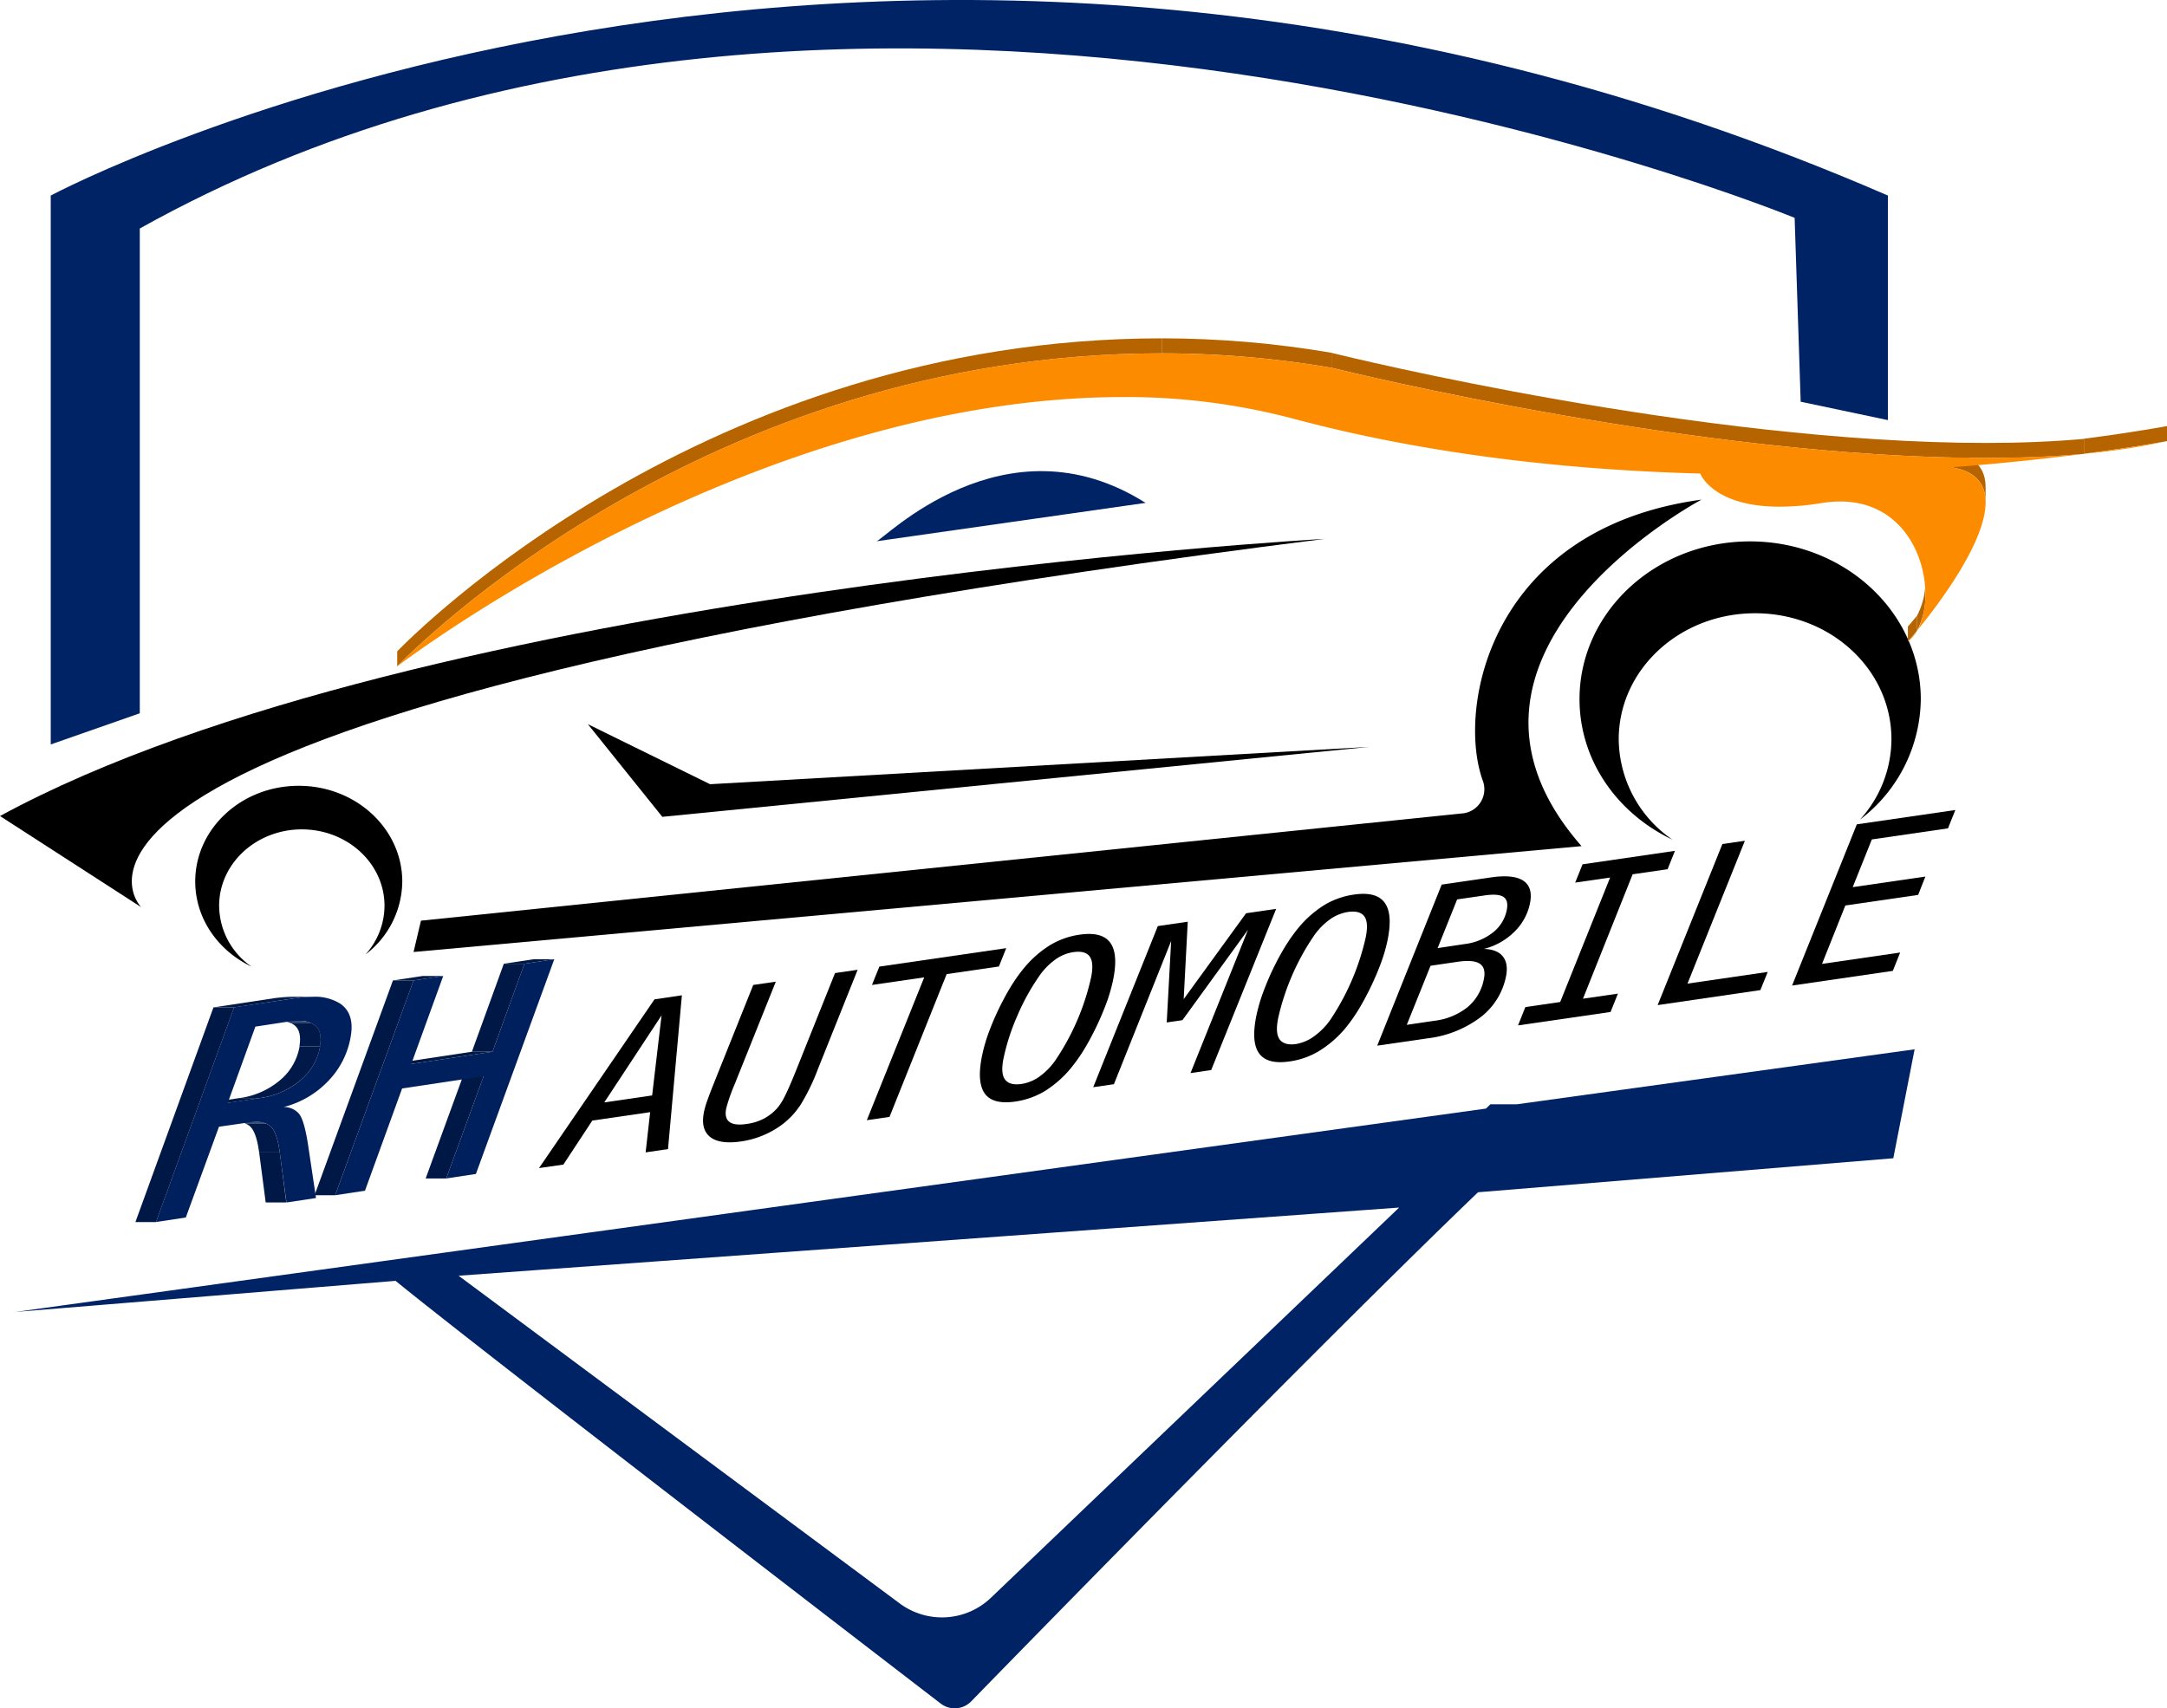 <svg xmlns="http://www.w3.org/2000/svg" xmlns:xlink="http://www.w3.org/1999/xlink" viewBox="0 0 533.89 421"><defs><style>.cls-1{fill:none;}.cls-2{fill:#002366;}.cls-3{isolation:isolate;}.cls-4{clip-path:url(#clip-path);}.cls-5{fill:#b66400;}.cls-6{fill:#fd8b00;}.cls-7{clip-path:url(#clip-path-2);}.cls-8{clip-path:url(#clip-path-3);}.cls-9{clip-path:url(#clip-path-4);}.cls-10{clip-path:url(#clip-path-5);}.cls-11{clip-path:url(#clip-path-6);}.cls-12{clip-path:url(#clip-path-7);}.cls-13{clip-path:url(#clip-path-8);}.cls-14{fill:#001948;}.cls-15{fill:#001949;}.cls-16{fill:#00194a;}.cls-17{fill:#001a4b;}.cls-18{clip-path:url(#clip-path-9);}.cls-19{fill:#001846;}.cls-20{clip-path:url(#clip-path-10);}.cls-21{clip-path:url(#clip-path-11);}.cls-22{fill:#00205d;}</style><clipPath id="clip-path"><path class="cls-1" d="M513.42,111.82v-3.7c12.94-1.68,20.09-3.05,20.47-3.13v3.71C533.51,108.77,526.36,110.14,513.42,111.82Z"/></clipPath><clipPath id="clip-path-2"><path class="cls-1" d="M470.05,158.09v-3.7c.05,0,.89-1,2.27-2.69v3.7C470.94,157.09,470.1,158,470.05,158.09Z"/></clipPath><clipPath id="clip-path-3"><path class="cls-1" d="M474.37,142.78v3.7a18.26,18.26,0,0,1-2.05,8.92v-3.7A18.26,18.26,0,0,0,474.37,142.78Z"/></clipPath><clipPath id="clip-path-4"><path class="cls-1" d="M489.2,120.08v3.7c0-4.39-2.3-7.69-8.5-8.63v-3.7C486.9,112.39,489.2,115.69,489.2,120.08Z"/></clipPath><clipPath id="clip-path-5"><path class="cls-1" d="M328.22,90.67V87c4.53,1.11,90.54,22.16,161.13,22.16,8.37,0,16.45-.32,24.07-1v3.7c-7.62.69-15.7,1-24.07,1C418.76,112.83,332.75,91.78,328.22,90.67Z"/></clipPath><clipPath id="clip-path-6"><path class="cls-1" d="M97.86,164.21v-3.7c3.79-3.86,75.81-77.13,188.36-77.13v3.7C173.67,87.08,101.65,160.35,97.86,164.21Z"/></clipPath><clipPath id="clip-path-7"><path class="cls-1" d="M286.22,87.08v-3.7a248.5,248.5,0,0,1,42,3.59v3.7A248.5,248.5,0,0,0,286.22,87.08Z"/></clipPath><clipPath id="clip-path-8"><path class="cls-1" d="M78.84,257.89H73.76c.44-2.56,0-4.34-1.31-5.31a6.55,6.55,0,0,0-3.92-1h5.08a6.49,6.49,0,0,1,3.91,1C78.84,253.55,79.28,255.33,78.84,257.89Z"/></clipPath><clipPath id="clip-path-9"><path class="cls-1" d="M72.73,246H67.66a29.8,29.8,0,0,1,4.31-.35h5.08A30,30,0,0,0,72.73,246Z"/></clipPath><clipPath id="clip-path-10"><path class="cls-1" d="M64,270.61H59a19.4,19.4,0,0,0,9.94-4.36,13.85,13.85,0,0,0,4.86-8.36h5.08A14,14,0,0,1,74,266.25,19.4,19.4,0,0,1,64,270.61Z"/></clipPath><clipPath id="clip-path-11"><path class="cls-1" d="M68.92,284H63.84q-.68-5.13-2.35-6.52a5.43,5.43,0,0,0-3.48-1h5.08a5.38,5.38,0,0,1,3.47,1Q68.24,278.83,68.92,284Z"/></clipPath></defs><g id="Layer_2" data-name="Layer 2"><g id="Layer_1-2" data-name="Layer 1"><path class="cls-2" d="M12.5,183.46V48.19s202.81-108.43,452.63,0v55.34L443.64,99l-1.49-45.31S210.39-42,34.44,56.31V175.78Z"/><path d="M34.78,223.56S-13,175.62,326.37,132.8c0,0-223.59,12.36-326.37,68.3Z"/><path class="cls-2" d="M215.93,133.39c1.58-.15,31.52-31.44,66.31-9.46Z"/><path d="M419.2,123.13S348,161,389.65,208.52L101.89,234.61l1.82-7.72,257-26.48a6,6,0,0,0,4.62-8C358.87,174.69,366.92,130.26,419.2,123.13Z"/><polygon points="144.83 178.46 163.18 201.3 337.38 184.06 174.94 193.26 144.83 178.46"/><path class="cls-2" d="M471.71,258.59l-98,13.55h-6.52l-1.1,1.06L3.83,323.31l93.63-7.66c17.3,14.2,113.45,88.15,134.31,104.18a5.66,5.66,0,0,0,7.49-.53c16.56-17,87.79-89.89,124.89-125.48l102.31-8.38ZM244.1,393.79a17.46,17.46,0,0,1-22.42,1.37L113,314.4h-.2l231.91-16.81Z"/><path d="M431.15,133.42c-23.22,0-42,17.41-42,38.88,0,15.1,9.31,28.19,22.91,34.63a30.31,30.31,0,0,1-13.25-24.73c0-17.16,15-31.07,33.6-31.07S466,165,466,182.2A29.61,29.61,0,0,1,458.23,202a37.71,37.71,0,0,0,15-29.74C473.19,150.83,454.37,133.42,431.15,133.42Z"/><path d="M73.59,193.65c-14.08,0-25.49,10.55-25.49,23.57,0,9.15,5.64,17.09,13.89,21a18.37,18.37,0,0,1-8-15c0-10.4,9.12-18.83,20.37-18.83s20.37,8.43,20.37,18.83a18,18,0,0,1-4.68,12,22.85,22.85,0,0,0,9.06-18C99.07,204.2,87.66,193.65,73.59,193.65Z"/><g class="cls-3"><g class="cls-3"><g class="cls-4"><g class="cls-3"><path class="cls-5" d="M513.42,111.82v-3.7c12.94-1.68,20.09-3.05,20.47-3.13v3.71c-.38.07-7.53,1.44-20.47,3.12"/></g></g></g><path class="cls-6" d="M533.89,108.7a157.66,157.66,0,0,1-20.47,3.12C526.36,110.14,533.51,108.77,533.89,108.7Z"/></g><g class="cls-3"><path class="cls-6" d="M472.32,155.4a9,9,0,0,1-2.27,2.69C470.1,158,470.94,157.09,472.32,155.4Z"/><g class="cls-3"><g class="cls-7"><g class="cls-3"><path class="cls-5" d="M470.05,158.09v-3.7c.05,0,.89-1,2.27-2.69v3.7c-1.38,1.69-2.22,2.64-2.27,2.69"/></g></g></g><g class="cls-3"><g class="cls-8"><g class="cls-3"><path class="cls-5" d="M472.32,155.4v-3.7a18.26,18.26,0,0,0,2.05-8.92v3.7a18.26,18.26,0,0,1-2.05,8.92"/></g></g></g><g class="cls-3"><g class="cls-9"><g class="cls-3"><path class="cls-5" d="M480.7,115.15v-3.7c6.2.94,8.5,4.24,8.5,8.63v3.7c0-4.39-2.3-7.69-8.5-8.63"/></g></g></g><g class="cls-3"><g class="cls-10"><g class="cls-3"><path class="cls-5" d="M328.22,90.67V87c4.53,1.11,90.54,22.16,161.13,22.16,8.37,0,16.45-.32,24.07-1v3.7c-7.62.69-15.7,1-24.07,1-70.59,0-156.6-21-161.13-22.16"/></g></g></g><g class="cls-3"><g class="cls-11"><g class="cls-3"><path class="cls-5" d="M97.86,164.21v-3.7c3.79-3.86,75.81-77.13,188.36-77.13v3.7c-112.55,0-184.57,73.27-188.36,77.13"/></g></g></g><g class="cls-3"><g class="cls-12"><g class="cls-3"><path class="cls-5" d="M286.22,87.08v-3.7a248.5,248.5,0,0,1,42,3.59v3.7a248.5,248.5,0,0,0-42-3.59"/></g></g></g><path class="cls-6" d="M286.22,87.08a248.5,248.5,0,0,1,42,3.59c4.53,1.11,90.54,22.16,161.13,22.16,8.37,0,16.45-.32,24.07-1-8.68,1.13-19.8,2.36-32.72,3.33,20.25,3.08-1.08,31.33-8.38,40.25,5.38-9.4.53-31.82-18.94-31.82a28.83,28.83,0,0,0-4.51.37,65.25,65.25,0,0,1-10.4.91c-16.51,0-19.57-8.15-19.58-8.17-31.75-.86-66.78-4.54-100.57-13.6a160.49,160.49,0,0,0-41.58-5.25c-90.11,0-174.44,63-178.88,66.37C101.65,160.35,173.67,87.08,286.22,87.08Z"/></g><g class="cls-3"><g class="cls-3"><g class="cls-13"><g class="cls-3"><path class="cls-14" d="M78.84,257.89H73.76c.44-2.56,0-4.34-1.31-5.31a4,4,0,0,0-.79-.44h5.08a3.67,3.67,0,0,1,.78.44c1.32,1,1.76,2.75,1.32,5.31"/><path class="cls-15" d="M76.74,252.14H71.66a5.58,5.58,0,0,0-1-.32h5.07a5.44,5.44,0,0,1,1,.32"/><path class="cls-16" d="M75.73,251.82H70.66a8.41,8.41,0,0,0-1.42-.19h5.08a8.15,8.15,0,0,1,1.41.19"/><path class="cls-17" d="M74.32,251.63H69.24l-.71,0h5.08l.71,0"/></g></g></g><g class="cls-3"><g class="cls-18"><g class="cls-3"><path class="cls-14" d="M72.73,246H67.66a29.8,29.8,0,0,1,4.31-.35h5.08a30,30,0,0,0-4.32.35"/></g></g></g><polygon class="cls-19" points="70.54 296.33 65.46 296.33 63.84 283.94 68.92 283.94 70.54 296.33"/><g class="cls-3"><g class="cls-20"><g class="cls-3"><path class="cls-14" d="M64,270.61H59a19.4,19.4,0,0,0,9.94-4.36,13.85,13.85,0,0,0,4.86-8.36h5.08A14,14,0,0,1,74,266.25,19.4,19.4,0,0,1,64,270.61"/></g></g></g><g class="cls-3"><g class="cls-21"><g class="cls-3"><path class="cls-14" d="M68.92,284H63.84q-.68-5.13-2.35-6.52a3.83,3.83,0,0,0-.86-.51h5.08a3.55,3.55,0,0,1,.85.51q1.68,1.4,2.36,6.52"/><path class="cls-15" d="M65.71,276.92H60.63a5.46,5.46,0,0,0-.89-.29h5.08a5.46,5.46,0,0,1,.89.29"/><path class="cls-16" d="M64.82,276.63H59.74a6.91,6.91,0,0,0-1.17-.15h5.08a6.91,6.91,0,0,1,1.17.15"/><path class="cls-17" d="M63.65,276.48H58.57l-.56,0h5.08l.56,0"/></g></g></g><polygon class="cls-19" points="57.67 248.26 52.59 248.26 67.66 245.98 72.73 245.98 57.67 248.26"/><polygon class="cls-19" points="56.12 271.8 51.04 271.8 58.96 270.61 64.04 270.61 56.12 271.8"/><path class="cls-22" d="M83.8,247.32q3.58,2.44,2.62,8.05a20.64,20.64,0,0,1-5.52,11,23.07,23.07,0,0,1-11,6.45,4.83,4.83,0,0,1,3.79,1.68c.84,1.05,1.56,3.52,2.17,7.38l2,13.36-7.28,1.1L68.92,284q-.67-5.13-2.36-6.52a5.38,5.38,0,0,0-3.47-1,13.7,13.7,0,0,0-2.19.19l-6.95,1-8.17,22.37-7.34,1.11,19.23-52.91L72.73,246a30,30,0,0,1,4.32-.35A11.72,11.72,0,0,1,83.8,247.32Zm-5,10.57c.44-2.56,0-4.34-1.32-5.31a6.49,6.49,0,0,0-3.91-1,19.7,19.7,0,0,0-3,.25L62.92,253l-6.8,18.78L64,270.61A19.4,19.4,0,0,0,74,266.25a14,14,0,0,0,4.86-8.36"/><polygon class="cls-19" points="38.44 301.17 33.36 301.17 52.59 248.26 57.67 248.26 38.44 301.17"/></g><g class="cls-3"><polygon class="cls-19" points="129.21 237.5 124.13 237.5 131.49 236.39 136.56 236.39 129.21 237.5"/><polygon class="cls-19" points="121.34 259.19 116.26 259.19 124.13 237.5 129.21 237.5 121.34 259.19"/><polygon class="cls-19" points="109.94 290.42 104.87 290.42 114.07 265.22 119.15 265.22 109.94 290.42"/><polygon class="cls-19" points="101.89 241.62 96.81 241.62 104.12 240.52 109.2 240.52 101.89 241.62"/><polygon class="cls-19" points="101.33 262.21 96.25 262.21 116.26 259.19 121.34 259.19 101.33 262.21"/><polygon class="cls-19" points="82.58 294.55 77.5 294.55 96.81 241.62 101.89 241.62 82.58 294.55"/><polygon class="cls-22" points="129.21 237.5 136.56 236.39 117.25 289.31 109.94 290.42 119.15 265.22 99.07 268.24 89.92 293.44 82.58 294.55 101.89 241.62 109.2 240.52 101.33 262.21 121.34 259.19 129.21 237.5"/></g><path d="M161.25,246.28l6.75-1-3.42,37.9-5.51.81,1.11-9.91-14.25,2.07L138.8,287l-6,.86Zm1.74,3.95-14.12,21.45,11.8-1.72Z"/><path d="M175.78,267.21l9.8-24.48,5.56-.81-9.82,24.48c-.08.23-.23.6-.44,1.09a41.58,41.58,0,0,0-1.95,5.62c-.33,1.59-.08,2.7.75,3.35s2.26.83,4.27.53a12.79,12.79,0,0,0,4.29-1.34,11.89,11.89,0,0,0,3.42-2.76,15,15,0,0,0,1.79-2.93q1-2,2.49-5.69l9.79-24.47,5.57-.81-9.79,24.47a51.15,51.15,0,0,1-4.18,8.66A19.33,19.33,0,0,1,193,276.9a22.23,22.23,0,0,1-10.46,4.4q-5.27.76-7.62-1.14c-1.57-1.28-2.06-3.34-1.47-6.2a22.28,22.28,0,0,1,.76-2.62C174.6,270.24,175.12,268.86,175.78,267.21Z"/><path d="M216.65,238.21l31.26-4.55-1.81,4.52-12.87,1.88-14.08,35.19-5.59.81,14.14-35.2-12.87,1.87Z"/><path d="M274.2,241.68a40.69,40.69,0,0,1-1.89,6.26,68.84,68.84,0,0,1-3.21,7.11c-.86,1.66-1.72,3.17-2.59,4.51a39.75,39.75,0,0,1-2.7,3.7,26.49,26.49,0,0,1-6.4,5.63,19.49,19.49,0,0,1-7.29,2.58c-3.67.53-6.18-.13-7.51-2s-1.55-5-.64-9.4a41.17,41.17,0,0,1,1.86-6.25,66.42,66.42,0,0,1,3.18-7.06c.86-1.66,1.72-3.17,2.59-4.51a38,38,0,0,1,2.7-3.7,26.49,26.49,0,0,1,6.4-5.63,19.49,19.49,0,0,1,7.29-2.58q5.53-.81,7.56,2T274.2,241.68Zm-22.52,25.45a10.36,10.36,0,0,0,4.58-1.94,16.48,16.48,0,0,0,4-4.25,59.38,59.38,0,0,0,8.54-20c.51-2.44.4-4.18-.32-5.2s-2.08-1.39-4.09-1.09a10.17,10.17,0,0,0-4.55,1.94,16.72,16.72,0,0,0-4,4.24,54.12,54.12,0,0,0-5.22,9.55,53.33,53.33,0,0,0-3.36,10.36c-.51,2.47-.41,4.21.31,5.24S249.67,267.42,251.68,267.13Z"/><path d="M285.26,228.22l7.37-1.07-1,19.08L307,225.06l7.41-1.08-16,39.72-5.1.75,14.16-35.31-16.15,22.27-3.87.56,1.09-20.07-14.1,35.29-5.1.74Z"/><path d="M341.83,231.84a41,41,0,0,1-1.89,6.26,67.85,67.85,0,0,1-3.22,7.11c-.85,1.66-1.72,3.16-2.59,4.51a41.08,41.08,0,0,1-2.69,3.7A26.47,26.47,0,0,1,325,259a19,19,0,0,1-7.28,2.58c-3.68.54-6.18-.13-7.52-2s-1.55-5-.64-9.4a42.37,42.37,0,0,1,1.87-6.24,64.42,64.42,0,0,1,3.17-7.07q1.29-2.49,2.6-4.51a39.71,39.71,0,0,1,2.69-3.7,26.49,26.49,0,0,1,6.4-5.63,19.3,19.3,0,0,1,7.29-2.57q5.53-.81,7.56,2C342.52,224.33,342.74,227.44,341.83,231.84Zm-22.52,25.45a10.47,10.47,0,0,0,4.57-2,16.63,16.63,0,0,0,4.05-4.24,60.16,60.16,0,0,0,8.54-20c.5-2.45.4-4.18-.32-5.2s-2.09-1.39-4.1-1.1a10.44,10.44,0,0,0-4.55,1.94,16.89,16.89,0,0,0-4,4.24,59.12,59.12,0,0,0-8.58,19.92c-.51,2.46-.4,4.21.31,5.24S317.3,257.58,319.31,257.29Z"/><path d="M355.19,218l12.14-1.77c3.72-.54,6.38-.26,8,.83s2.15,3,1.6,5.62a13.54,13.54,0,0,1-3.89,7,16.17,16.17,0,0,1-7.46,4.17c2.2.07,3.77.69,4.7,1.88s1.18,2.84.74,5a16.82,16.82,0,0,1-6.31,10,26.94,26.94,0,0,1-13,5.16l-12.4,1.8ZM352.45,238l-5.86,14.56,6.8-1a16.08,16.08,0,0,0,8.19-3.37,11.81,11.81,0,0,0,4-6.88q.57-2.76-1-3.81t-5.51-.47ZM359,221.65l-4.81,12,6.69-1a14,14,0,0,0,6.9-2.82,9.3,9.3,0,0,0,3.43-5.5c.34-1.62.07-2.71-.79-3.29s-2.44-.7-4.73-.36Z"/><path d="M389.9,213l22.76-3.32-1.81,4.53-8.61,1.25L390,246.12l8.61-1.25-1.81,4.52L374,252.7l1.81-4.52,8.58-1.25,12.3-30.67-8.61,1.25Z"/><path d="M424.35,208l5.54-.8-14.14,35.2,19.77-2.88L433.71,244,408.4,247.7Z"/><path d="M457.47,203.15l24.27-3.53-1.81,4.52-18.76,2.73-4.71,11.76,17.9-2.61-1.78,4.52-17.94,2.61-5.74,14.39,19.25-2.8-1.81,4.52-24.82,3.62Z"/></g></g></svg>